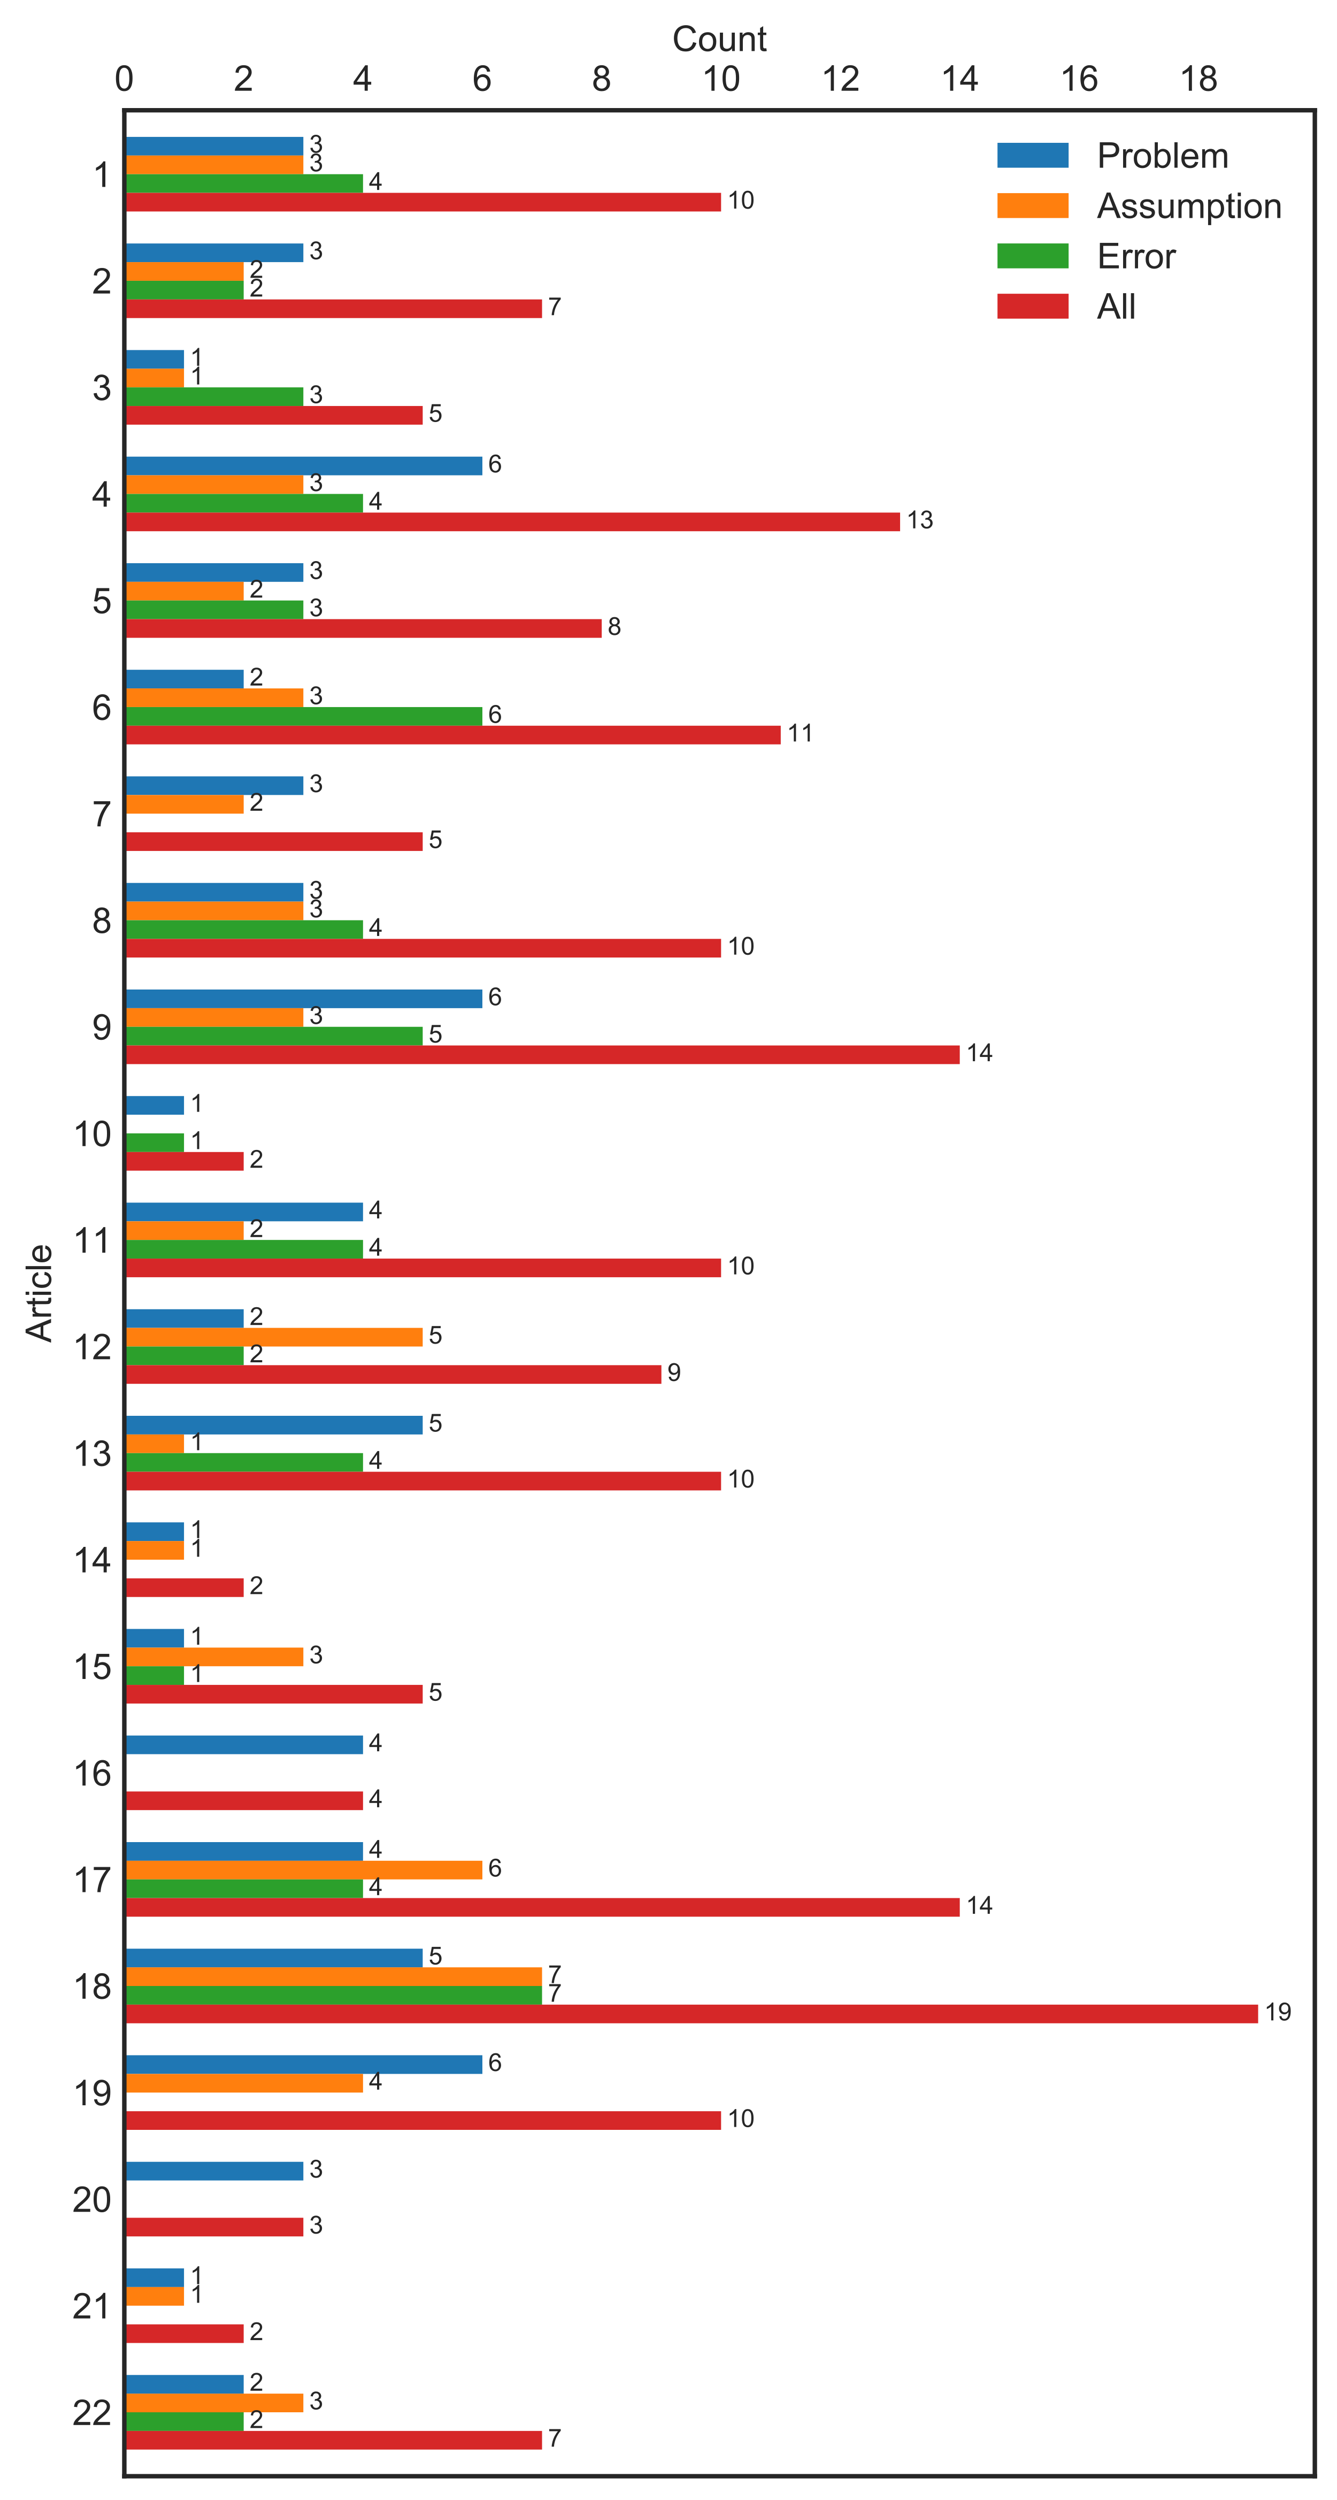 <?xml version="1.0" encoding="utf-8" standalone="no"?>
<!DOCTYPE svg PUBLIC "-//W3C//DTD SVG 1.1//EN"
  "http://www.w3.org/Graphics/SVG/1.1/DTD/svg11.dtd">
<!-- Created with matplotlib (http://matplotlib.org/) -->
<svg height="703pt" version="1.1" viewBox="0 0 376 703" width="376pt" xmlns="http://www.w3.org/2000/svg" xmlns:xlink="http://www.w3.org/1999/xlink">
 <defs>
  <style type="text/css">
*{stroke-linecap:butt;stroke-linejoin:round;}
  </style>
 </defs>
 <g id="figure_1">
  <g id="patch_1">
   <path d="M 0 703.483 
L 376.967 703.483 
L 376.967 0 
L 0 0 
z
" style="fill:#ffffff;"/>
  </g>
  <g id="axes_1">
   <g id="patch_2">
    <path d="M 34.967 696.283 
L 369.767 696.283 
L 369.767 31.003 
L 34.967 31.003 
z
" style="fill:#ffffff;"/>
   </g>
   <g id="matplotlib.axis_1">
    <g id="xtick_1">
     <g id="line2d_1"/>
     <g id="text_1">
      <!-- 0 -->
      <defs>
       <path d="M 4.156 35.297 
Q 4.156 48 6.766 55.734 
Q 9.375 63.484 14.516 67.672 
Q 19.672 71.875 27.484 71.875 
Q 33.25 71.875 37.594 69.547 
Q 41.938 67.234 44.766 62.859 
Q 47.609 58.5 49.219 52.219 
Q 50.828 45.953 50.828 35.297 
Q 50.828 22.703 48.234 14.969 
Q 45.656 7.234 40.5 3 
Q 35.359 -1.219 27.484 -1.219 
Q 17.141 -1.219 11.234 6.203 
Q 4.156 15.141 4.156 35.297 
z
M 13.188 35.297 
Q 13.188 17.672 17.312 11.828 
Q 21.438 6 27.484 6 
Q 33.547 6 37.672 11.859 
Q 41.797 17.719 41.797 35.297 
Q 41.797 52.984 37.672 58.781 
Q 33.547 64.594 27.391 64.594 
Q 21.344 64.594 17.719 59.469 
Q 13.188 52.938 13.188 35.297 
z
" id="ArialMT-30"/>
      </defs>
      <g style="fill:#262626;" transform="translate(32.187 25.516)scale(0.1 -0.1)">
       <use xlink:href="#ArialMT-30"/>
      </g>
     </g>
    </g>
    <g id="xtick_2">
     <g id="line2d_2"/>
     <g id="text_2">
      <!-- 2 -->
      <defs>
       <path d="M 50.344 8.453 
L 50.344 0 
L 3.031 0 
Q 2.938 3.172 4.047 6.109 
Q 5.859 10.938 9.828 15.625 
Q 13.812 20.312 21.344 26.469 
Q 33.016 36.031 37.109 41.625 
Q 41.219 47.219 41.219 52.203 
Q 41.219 57.422 37.469 61 
Q 33.734 64.594 27.734 64.594 
Q 21.391 64.594 17.578 60.781 
Q 13.766 56.984 13.719 50.25 
L 4.688 51.172 
Q 5.609 61.281 11.656 66.578 
Q 17.719 71.875 27.938 71.875 
Q 38.234 71.875 44.234 66.156 
Q 50.25 60.453 50.25 52 
Q 50.25 47.703 48.484 43.547 
Q 46.734 39.406 42.656 34.812 
Q 38.578 30.219 29.109 22.219 
Q 21.188 15.578 18.938 13.203 
Q 16.703 10.844 15.234 8.453 
z
" id="ArialMT-32"/>
      </defs>
      <g style="fill:#262626;" transform="translate(65.751 25.516)scale(0.1 -0.1)">
       <use xlink:href="#ArialMT-32"/>
      </g>
     </g>
    </g>
    <g id="xtick_3">
     <g id="line2d_3"/>
     <g id="text_3">
      <!-- 4 -->
      <defs>
       <path d="M 32.328 0 
L 32.328 17.141 
L 1.266 17.141 
L 1.266 25.203 
L 33.938 71.578 
L 41.109 71.578 
L 41.109 25.203 
L 50.781 25.203 
L 50.781 17.141 
L 41.109 17.141 
L 41.109 0 
z
M 32.328 25.203 
L 32.328 57.469 
L 9.906 25.203 
z
" id="ArialMT-34"/>
      </defs>
      <g style="fill:#262626;" transform="translate(99.315 25.516)scale(0.1 -0.1)">
       <use xlink:href="#ArialMT-34"/>
      </g>
     </g>
    </g>
    <g id="xtick_4">
     <g id="line2d_4"/>
     <g id="text_4">
      <!-- 6 -->
      <defs>
       <path d="M 49.75 54.047 
L 41.016 53.375 
Q 39.844 58.547 37.703 60.891 
Q 34.125 64.656 28.906 64.656 
Q 24.703 64.656 21.531 62.312 
Q 17.391 59.281 14.984 53.469 
Q 12.594 47.656 12.5 36.922 
Q 15.672 41.75 20.266 44.094 
Q 24.859 46.438 29.891 46.438 
Q 38.672 46.438 44.844 39.969 
Q 51.031 33.5 51.031 23.25 
Q 51.031 16.5 48.125 10.719 
Q 45.219 4.938 40.141 1.859 
Q 35.062 -1.219 28.609 -1.219 
Q 17.625 -1.219 10.688 6.859 
Q 3.766 14.938 3.766 33.5 
Q 3.766 54.25 11.422 63.672 
Q 18.109 71.875 29.438 71.875 
Q 37.891 71.875 43.281 67.141 
Q 48.688 62.406 49.75 54.047 
z
M 13.875 23.188 
Q 13.875 18.656 15.797 14.5 
Q 17.719 10.359 21.188 8.172 
Q 24.656 6 28.469 6 
Q 34.031 6 38.031 10.484 
Q 42.047 14.984 42.047 22.703 
Q 42.047 30.125 38.078 34.391 
Q 34.125 38.672 28.125 38.672 
Q 22.172 38.672 18.016 34.391 
Q 13.875 30.125 13.875 23.188 
z
" id="ArialMT-36"/>
      </defs>
      <g style="fill:#262626;" transform="translate(132.878 25.516)scale(0.1 -0.1)">
       <use xlink:href="#ArialMT-36"/>
      </g>
     </g>
    </g>
    <g id="xtick_5">
     <g id="line2d_5"/>
     <g id="text_5">
      <!-- 8 -->
      <defs>
       <path d="M 17.672 38.812 
Q 12.203 40.828 9.562 44.531 
Q 6.938 48.25 6.938 53.422 
Q 6.938 61.234 12.547 66.547 
Q 18.172 71.875 27.484 71.875 
Q 36.859 71.875 42.578 66.422 
Q 48.297 60.984 48.297 53.172 
Q 48.297 48.188 45.672 44.5 
Q 43.062 40.828 37.75 38.812 
Q 44.344 36.672 47.781 31.875 
Q 51.219 27.094 51.219 20.453 
Q 51.219 11.281 44.719 5.031 
Q 38.234 -1.219 27.641 -1.219 
Q 17.047 -1.219 10.547 5.047 
Q 4.047 11.328 4.047 20.703 
Q 4.047 27.688 7.594 32.391 
Q 11.141 37.109 17.672 38.812 
z
M 15.922 53.719 
Q 15.922 48.641 19.188 45.406 
Q 22.469 42.188 27.688 42.188 
Q 32.766 42.188 36.016 45.375 
Q 39.266 48.578 39.266 53.219 
Q 39.266 58.062 35.906 61.359 
Q 32.562 64.656 27.594 64.656 
Q 22.562 64.656 19.234 61.422 
Q 15.922 58.203 15.922 53.719 
z
M 13.094 20.656 
Q 13.094 16.891 14.875 13.375 
Q 16.656 9.859 20.172 7.922 
Q 23.688 6 27.734 6 
Q 34.031 6 38.125 10.047 
Q 42.234 14.109 42.234 20.359 
Q 42.234 26.703 38.016 30.859 
Q 33.797 35.016 27.438 35.016 
Q 21.234 35.016 17.156 30.906 
Q 13.094 26.812 13.094 20.656 
z
" id="ArialMT-38"/>
      </defs>
      <g style="fill:#262626;" transform="translate(166.442 25.516)scale(0.1 -0.1)">
       <use xlink:href="#ArialMT-38"/>
      </g>
     </g>
    </g>
    <g id="xtick_6">
     <g id="line2d_6"/>
     <g id="text_6">
      <!-- 10 -->
      <defs>
       <path d="M 37.25 0 
L 28.469 0 
L 28.469 56 
Q 25.297 52.984 20.141 49.953 
Q 14.984 46.922 10.891 45.406 
L 10.891 53.906 
Q 18.266 57.375 23.781 62.297 
Q 29.297 67.234 31.594 71.875 
L 37.25 71.875 
z
" id="ArialMT-31"/>
      </defs>
      <g style="fill:#262626;" transform="translate(197.226 25.516)scale(0.1 -0.1)">
       <use xlink:href="#ArialMT-31"/>
       <use x="55.615" xlink:href="#ArialMT-30"/>
      </g>
     </g>
    </g>
    <g id="xtick_7">
     <g id="line2d_7"/>
     <g id="text_7">
      <!-- 12 -->
      <g style="fill:#262626;" transform="translate(230.79 25.516)scale(0.1 -0.1)">
       <use xlink:href="#ArialMT-31"/>
       <use x="55.615" xlink:href="#ArialMT-32"/>
      </g>
     </g>
    </g>
    <g id="xtick_8">
     <g id="line2d_8"/>
     <g id="text_8">
      <!-- 14 -->
      <g style="fill:#262626;" transform="translate(264.354 25.516)scale(0.1 -0.1)">
       <use xlink:href="#ArialMT-31"/>
       <use x="55.615" xlink:href="#ArialMT-34"/>
      </g>
     </g>
    </g>
    <g id="xtick_9">
     <g id="line2d_9"/>
     <g id="text_9">
      <!-- 16 -->
      <g style="fill:#262626;" transform="translate(297.918 25.516)scale(0.1 -0.1)">
       <use xlink:href="#ArialMT-31"/>
       <use x="55.615" xlink:href="#ArialMT-36"/>
      </g>
     </g>
    </g>
    <g id="xtick_10">
     <g id="line2d_10"/>
     <g id="text_10">
      <!-- 18 -->
      <g style="fill:#262626;" transform="translate(331.481 25.516)scale(0.1 -0.1)">
       <use xlink:href="#ArialMT-31"/>
       <use x="55.615" xlink:href="#ArialMT-38"/>
      </g>
     </g>
    </g>
    <g id="text_11">
     <!-- Count -->
     <defs>
      <path d="M 58.797 25.094 
L 68.266 22.703 
Q 65.281 11.031 57.547 4.906 
Q 49.812 -1.219 38.625 -1.219 
Q 27.047 -1.219 19.797 3.484 
Q 12.547 8.203 8.766 17.141 
Q 4.984 26.078 4.984 36.328 
Q 4.984 47.516 9.25 55.828 
Q 13.531 64.156 21.406 68.469 
Q 29.297 72.797 38.766 72.797 
Q 49.516 72.797 56.828 67.328 
Q 64.156 61.859 67.047 51.953 
L 57.719 49.75 
Q 55.219 57.562 50.484 61.125 
Q 45.75 64.703 38.578 64.703 
Q 30.328 64.703 24.781 60.734 
Q 19.234 56.781 16.984 50.109 
Q 14.75 43.453 14.75 36.375 
Q 14.75 27.25 17.406 20.438 
Q 20.062 13.625 25.672 10.25 
Q 31.297 6.891 37.844 6.891 
Q 45.797 6.891 51.312 11.469 
Q 56.844 16.062 58.797 25.094 
z
" id="ArialMT-43"/>
      <path d="M 3.328 25.922 
Q 3.328 40.328 11.328 47.266 
Q 18.016 53.031 27.641 53.031 
Q 38.328 53.031 45.109 46.016 
Q 51.906 39.016 51.906 26.656 
Q 51.906 16.656 48.906 10.906 
Q 45.906 5.172 40.156 2 
Q 34.422 -1.172 27.641 -1.172 
Q 16.75 -1.172 10.031 5.812 
Q 3.328 12.797 3.328 25.922 
z
M 12.359 25.922 
Q 12.359 15.969 16.703 11.016 
Q 21.047 6.062 27.641 6.062 
Q 34.188 6.062 38.531 11.031 
Q 42.875 16.016 42.875 26.219 
Q 42.875 35.844 38.5 40.797 
Q 34.125 45.75 27.641 45.75 
Q 21.047 45.75 16.703 40.812 
Q 12.359 35.891 12.359 25.922 
z
" id="ArialMT-6f"/>
      <path d="M 40.578 0 
L 40.578 7.625 
Q 34.516 -1.172 24.125 -1.172 
Q 19.531 -1.172 15.547 0.578 
Q 11.578 2.344 9.641 5 
Q 7.719 7.672 6.938 11.531 
Q 6.391 14.109 6.391 19.734 
L 6.391 51.859 
L 15.188 51.859 
L 15.188 23.094 
Q 15.188 16.219 15.719 13.812 
Q 16.547 10.359 19.234 8.375 
Q 21.922 6.391 25.875 6.391 
Q 29.828 6.391 33.297 8.422 
Q 36.766 10.453 38.203 13.938 
Q 39.656 17.438 39.656 24.078 
L 39.656 51.859 
L 48.438 51.859 
L 48.438 0 
z
" id="ArialMT-75"/>
      <path d="M 6.594 0 
L 6.594 51.859 
L 14.5 51.859 
L 14.5 44.484 
Q 20.219 53.031 31 53.031 
Q 35.688 53.031 39.625 51.344 
Q 43.562 49.656 45.516 46.922 
Q 47.469 44.188 48.25 40.438 
Q 48.734 37.984 48.734 31.891 
L 48.734 0 
L 39.938 0 
L 39.938 31.547 
Q 39.938 36.922 38.906 39.578 
Q 37.891 42.234 35.281 43.812 
Q 32.672 45.406 29.156 45.406 
Q 23.531 45.406 19.453 41.844 
Q 15.375 38.281 15.375 28.328 
L 15.375 0 
z
" id="ArialMT-6e"/>
      <path d="M 25.781 7.859 
L 27.047 0.094 
Q 23.344 -0.688 20.406 -0.688 
Q 15.625 -0.688 12.984 0.828 
Q 10.359 2.344 9.281 4.812 
Q 8.203 7.281 8.203 15.188 
L 8.203 45.016 
L 1.766 45.016 
L 1.766 51.859 
L 8.203 51.859 
L 8.203 64.703 
L 16.938 69.969 
L 16.938 51.859 
L 25.781 51.859 
L 25.781 45.016 
L 16.938 45.016 
L 16.938 14.703 
Q 16.938 10.938 17.406 9.859 
Q 17.875 8.797 18.922 8.156 
Q 19.969 7.516 21.922 7.516 
Q 23.391 7.516 25.781 7.859 
z
" id="ArialMT-74"/>
     </defs>
     <g style="fill:#262626;" transform="translate(189.026 14.358)scale(0.1 -0.1)">
      <use xlink:href="#ArialMT-43"/>
      <use x="72.217" xlink:href="#ArialMT-6f"/>
      <use x="127.832" xlink:href="#ArialMT-75"/>
      <use x="183.447" xlink:href="#ArialMT-6e"/>
      <use x="239.062" xlink:href="#ArialMT-74"/>
     </g>
    </g>
   </g>
   <g id="matplotlib.axis_2">
    <g id="ytick_1">
     <g id="line2d_11"/>
     <g id="text_12">
      <!-- 1 -->
      <g style="fill:#262626;" transform="translate(25.906 52.563)scale(0.1 -0.1)">
       <use xlink:href="#ArialMT-31"/>
      </g>
     </g>
    </g>
    <g id="ytick_2">
     <g id="line2d_12"/>
     <g id="text_13">
      <!-- 2 -->
      <g style="fill:#262626;" transform="translate(25.906 82.53)scale(0.1 -0.1)">
       <use xlink:href="#ArialMT-32"/>
      </g>
     </g>
    </g>
    <g id="ytick_3">
     <g id="line2d_13"/>
     <g id="text_14">
      <!-- 3 -->
      <defs>
       <path d="M 4.203 18.891 
L 12.984 20.062 
Q 14.5 12.594 18.141 9.297 
Q 21.781 6 27 6 
Q 33.203 6 37.469 10.297 
Q 41.75 14.594 41.75 20.953 
Q 41.75 27 37.797 30.922 
Q 33.844 34.859 27.734 34.859 
Q 25.25 34.859 21.531 33.891 
L 22.516 41.609 
Q 23.391 41.5 23.922 41.5 
Q 29.547 41.5 34.031 44.422 
Q 38.531 47.359 38.531 53.469 
Q 38.531 58.297 35.25 61.469 
Q 31.984 64.656 26.812 64.656 
Q 21.688 64.656 18.266 61.422 
Q 14.844 58.203 13.875 51.766 
L 5.078 53.328 
Q 6.688 62.156 12.391 67.016 
Q 18.109 71.875 26.609 71.875 
Q 32.469 71.875 37.391 69.359 
Q 42.328 66.844 44.938 62.5 
Q 47.562 58.156 47.562 53.266 
Q 47.562 48.641 45.062 44.828 
Q 42.578 41.016 37.703 38.766 
Q 44.047 37.312 47.562 32.688 
Q 51.078 28.078 51.078 21.141 
Q 51.078 11.766 44.234 5.25 
Q 37.406 -1.266 26.953 -1.266 
Q 17.531 -1.266 11.297 4.344 
Q 5.078 9.969 4.203 18.891 
z
" id="ArialMT-33"/>
      </defs>
      <g style="fill:#262626;" transform="translate(25.906 112.498)scale(0.1 -0.1)">
       <use xlink:href="#ArialMT-33"/>
      </g>
     </g>
    </g>
    <g id="ytick_4">
     <g id="line2d_14"/>
     <g id="text_15">
      <!-- 4 -->
      <g style="fill:#262626;" transform="translate(25.906 142.465)scale(0.1 -0.1)">
       <use xlink:href="#ArialMT-34"/>
      </g>
     </g>
    </g>
    <g id="ytick_5">
     <g id="line2d_15"/>
     <g id="text_16">
      <!-- 5 -->
      <defs>
       <path d="M 4.156 18.75 
L 13.375 19.531 
Q 14.406 12.797 18.141 9.391 
Q 21.875 6 27.156 6 
Q 33.5 6 37.891 10.781 
Q 42.281 15.578 42.281 23.484 
Q 42.281 31 38.062 35.344 
Q 33.844 39.703 27 39.703 
Q 22.75 39.703 19.328 37.766 
Q 15.922 35.844 13.969 32.766 
L 5.719 33.844 
L 12.641 70.609 
L 48.25 70.609 
L 48.25 62.203 
L 19.672 62.203 
L 15.828 42.969 
Q 22.266 47.469 29.344 47.469 
Q 38.719 47.469 45.156 40.969 
Q 51.609 34.469 51.609 24.266 
Q 51.609 14.547 45.953 7.469 
Q 39.062 -1.219 27.156 -1.219 
Q 17.391 -1.219 11.203 4.25 
Q 5.031 9.719 4.156 18.75 
z
" id="ArialMT-35"/>
      </defs>
      <g style="fill:#262626;" transform="translate(25.906 172.433)scale(0.1 -0.1)">
       <use xlink:href="#ArialMT-35"/>
      </g>
     </g>
    </g>
    <g id="ytick_6">
     <g id="line2d_16"/>
     <g id="text_17">
      <!-- 6 -->
      <g style="fill:#262626;" transform="translate(25.906 202.4)scale(0.1 -0.1)">
       <use xlink:href="#ArialMT-36"/>
      </g>
     </g>
    </g>
    <g id="ytick_7">
     <g id="line2d_17"/>
     <g id="text_18">
      <!-- 7 -->
      <defs>
       <path d="M 4.734 62.203 
L 4.734 70.656 
L 51.078 70.656 
L 51.078 63.812 
Q 44.234 56.547 37.516 44.484 
Q 30.812 32.422 27.156 19.672 
Q 24.516 10.688 23.781 0 
L 14.75 0 
Q 14.891 8.453 18.062 20.406 
Q 21.234 32.375 27.172 43.484 
Q 33.109 54.594 39.797 62.203 
z
" id="ArialMT-37"/>
      </defs>
      <g style="fill:#262626;" transform="translate(25.906 232.368)scale(0.1 -0.1)">
       <use xlink:href="#ArialMT-37"/>
      </g>
     </g>
    </g>
    <g id="ytick_8">
     <g id="line2d_18"/>
     <g id="text_19">
      <!-- 8 -->
      <g style="fill:#262626;" transform="translate(25.906 262.336)scale(0.1 -0.1)">
       <use xlink:href="#ArialMT-38"/>
      </g>
     </g>
    </g>
    <g id="ytick_9">
     <g id="line2d_19"/>
     <g id="text_20">
      <!-- 9 -->
      <defs>
       <path d="M 5.469 16.547 
L 13.922 17.328 
Q 14.984 11.375 18.016 8.688 
Q 21.047 6 25.781 6 
Q 29.828 6 32.875 7.859 
Q 35.938 9.719 37.891 12.812 
Q 39.844 15.922 41.156 21.188 
Q 42.484 26.469 42.484 31.938 
Q 42.484 32.516 42.438 33.688 
Q 39.797 29.5 35.234 26.875 
Q 30.672 24.266 25.344 24.266 
Q 16.453 24.266 10.297 30.703 
Q 4.156 37.156 4.156 47.703 
Q 4.156 58.594 10.578 65.234 
Q 17 71.875 26.656 71.875 
Q 33.641 71.875 39.422 68.109 
Q 45.219 64.359 48.219 57.391 
Q 51.219 50.438 51.219 37.25 
Q 51.219 23.531 48.234 15.406 
Q 45.266 7.281 39.375 3.031 
Q 33.5 -1.219 25.594 -1.219 
Q 17.188 -1.219 11.859 3.438 
Q 6.547 8.109 5.469 16.547 
z
M 41.453 48.141 
Q 41.453 55.719 37.422 60.156 
Q 33.406 64.594 27.734 64.594 
Q 21.875 64.594 17.531 59.812 
Q 13.188 55.031 13.188 47.406 
Q 13.188 40.578 17.312 36.297 
Q 21.438 32.031 27.484 32.031 
Q 33.594 32.031 37.516 36.297 
Q 41.453 40.578 41.453 48.141 
z
" id="ArialMT-39"/>
      </defs>
      <g style="fill:#262626;" transform="translate(25.906 292.303)scale(0.1 -0.1)">
       <use xlink:href="#ArialMT-39"/>
      </g>
     </g>
    </g>
    <g id="ytick_10">
     <g id="line2d_20"/>
     <g id="text_21">
      <!-- 10 -->
      <g style="fill:#262626;" transform="translate(20.345 322.271)scale(0.1 -0.1)">
       <use xlink:href="#ArialMT-31"/>
       <use x="55.615" xlink:href="#ArialMT-30"/>
      </g>
     </g>
    </g>
    <g id="ytick_11">
     <g id="line2d_21"/>
     <g id="text_22">
      <!-- 11 -->
      <g style="fill:#262626;" transform="translate(20.356 352.238)scale(0.1 -0.1)">
       <use xlink:href="#ArialMT-31"/>
       <use x="55.506" xlink:href="#ArialMT-31"/>
      </g>
     </g>
    </g>
    <g id="ytick_12">
     <g id="line2d_22"/>
     <g id="text_23">
      <!-- 12 -->
      <g style="fill:#262626;" transform="translate(20.345 382.206)scale(0.1 -0.1)">
       <use xlink:href="#ArialMT-31"/>
       <use x="55.615" xlink:href="#ArialMT-32"/>
      </g>
     </g>
    </g>
    <g id="ytick_13">
     <g id="line2d_23"/>
     <g id="text_24">
      <!-- 13 -->
      <g style="fill:#262626;" transform="translate(20.345 412.173)scale(0.1 -0.1)">
       <use xlink:href="#ArialMT-31"/>
       <use x="55.615" xlink:href="#ArialMT-33"/>
      </g>
     </g>
    </g>
    <g id="ytick_14">
     <g id="line2d_24"/>
     <g id="text_25">
      <!-- 14 -->
      <g style="fill:#262626;" transform="translate(20.345 442.141)scale(0.1 -0.1)">
       <use xlink:href="#ArialMT-31"/>
       <use x="55.615" xlink:href="#ArialMT-34"/>
      </g>
     </g>
    </g>
    <g id="ytick_15">
     <g id="line2d_25"/>
     <g id="text_26">
      <!-- 15 -->
      <g style="fill:#262626;" transform="translate(20.345 472.109)scale(0.1 -0.1)">
       <use xlink:href="#ArialMT-31"/>
       <use x="55.615" xlink:href="#ArialMT-35"/>
      </g>
     </g>
    </g>
    <g id="ytick_16">
     <g id="line2d_26"/>
     <g id="text_27">
      <!-- 16 -->
      <g style="fill:#262626;" transform="translate(20.345 502.076)scale(0.1 -0.1)">
       <use xlink:href="#ArialMT-31"/>
       <use x="55.615" xlink:href="#ArialMT-36"/>
      </g>
     </g>
    </g>
    <g id="ytick_17">
     <g id="line2d_27"/>
     <g id="text_28">
      <!-- 17 -->
      <g style="fill:#262626;" transform="translate(20.345 532.044)scale(0.1 -0.1)">
       <use xlink:href="#ArialMT-31"/>
       <use x="55.615" xlink:href="#ArialMT-37"/>
      </g>
     </g>
    </g>
    <g id="ytick_18">
     <g id="line2d_28"/>
     <g id="text_29">
      <!-- 18 -->
      <g style="fill:#262626;" transform="translate(20.345 562.011)scale(0.1 -0.1)">
       <use xlink:href="#ArialMT-31"/>
       <use x="55.615" xlink:href="#ArialMT-38"/>
      </g>
     </g>
    </g>
    <g id="ytick_19">
     <g id="line2d_29"/>
     <g id="text_30">
      <!-- 19 -->
      <g style="fill:#262626;" transform="translate(20.345 591.979)scale(0.1 -0.1)">
       <use xlink:href="#ArialMT-31"/>
       <use x="55.615" xlink:href="#ArialMT-39"/>
      </g>
     </g>
    </g>
    <g id="ytick_20">
     <g id="line2d_30"/>
     <g id="text_31">
      <!-- 20 -->
      <g style="fill:#262626;" transform="translate(20.345 621.946)scale(0.1 -0.1)">
       <use xlink:href="#ArialMT-32"/>
       <use x="55.615" xlink:href="#ArialMT-30"/>
      </g>
     </g>
    </g>
    <g id="ytick_21">
     <g id="line2d_31"/>
     <g id="text_32">
      <!-- 21 -->
      <g style="fill:#262626;" transform="translate(20.345 651.914)scale(0.1 -0.1)">
       <use xlink:href="#ArialMT-32"/>
       <use x="55.615" xlink:href="#ArialMT-31"/>
      </g>
     </g>
    </g>
    <g id="ytick_22">
     <g id="line2d_32"/>
     <g id="text_33">
      <!-- 22 -->
      <g style="fill:#262626;" transform="translate(20.345 681.881)scale(0.1 -0.1)">
       <use xlink:href="#ArialMT-32"/>
       <use x="55.615" xlink:href="#ArialMT-32"/>
      </g>
     </g>
    </g>
    <g id="text_34">
     <!-- Article -->
     <defs>
      <path d="M -0.141 0 
L 27.344 71.578 
L 37.547 71.578 
L 66.844 0 
L 56.062 0 
L 47.703 21.688 
L 17.781 21.688 
L 9.906 0 
z
M 20.516 29.391 
L 44.781 29.391 
L 37.312 49.219 
Q 33.891 58.25 32.234 64.062 
Q 30.859 57.172 28.375 50.391 
z
" id="ArialMT-41"/>
      <path d="M 6.5 0 
L 6.5 51.859 
L 14.406 51.859 
L 14.406 44 
Q 17.438 49.516 20 51.266 
Q 22.562 53.031 25.641 53.031 
Q 30.078 53.031 34.672 50.203 
L 31.641 42.047 
Q 28.422 43.953 25.203 43.953 
Q 22.312 43.953 20.016 42.219 
Q 17.719 40.484 16.75 37.406 
Q 15.281 32.719 15.281 27.156 
L 15.281 0 
z
" id="ArialMT-72"/>
      <path d="M 6.641 61.469 
L 6.641 71.578 
L 15.438 71.578 
L 15.438 61.469 
z
M 6.641 0 
L 6.641 51.859 
L 15.438 51.859 
L 15.438 0 
z
" id="ArialMT-69"/>
      <path d="M 40.438 19 
L 49.078 17.875 
Q 47.656 8.938 41.812 3.875 
Q 35.984 -1.172 27.484 -1.172 
Q 16.844 -1.172 10.375 5.781 
Q 3.906 12.75 3.906 25.734 
Q 3.906 34.125 6.688 40.422 
Q 9.469 46.734 15.156 49.875 
Q 20.844 53.031 27.547 53.031 
Q 35.984 53.031 41.359 48.75 
Q 46.734 44.484 48.25 36.625 
L 39.703 35.297 
Q 38.484 40.531 35.375 43.156 
Q 32.281 45.797 27.875 45.797 
Q 21.234 45.797 17.078 41.031 
Q 12.938 36.281 12.938 25.984 
Q 12.938 15.531 16.938 10.797 
Q 20.953 6.062 27.391 6.062 
Q 32.562 6.062 36.031 9.234 
Q 39.5 12.406 40.438 19 
z
" id="ArialMT-63"/>
      <path d="M 6.391 0 
L 6.391 71.578 
L 15.188 71.578 
L 15.188 0 
z
" id="ArialMT-6c"/>
      <path d="M 42.094 16.703 
L 51.172 15.578 
Q 49.031 7.625 43.219 3.219 
Q 37.406 -1.172 28.375 -1.172 
Q 17 -1.172 10.328 5.828 
Q 3.656 12.844 3.656 25.484 
Q 3.656 38.578 10.391 45.797 
Q 17.141 53.031 27.875 53.031 
Q 38.281 53.031 44.875 45.953 
Q 51.469 38.875 51.469 26.031 
Q 51.469 25.25 51.422 23.688 
L 12.75 23.688 
Q 13.234 15.141 17.578 10.594 
Q 21.922 6.062 28.422 6.062 
Q 33.25 6.062 36.672 8.594 
Q 40.094 11.141 42.094 16.703 
z
M 13.234 30.906 
L 42.188 30.906 
Q 41.609 37.453 38.875 40.719 
Q 34.672 45.797 27.984 45.797 
Q 21.922 45.797 17.797 41.75 
Q 13.672 37.703 13.234 30.906 
z
" id="ArialMT-65"/>
     </defs>
     <g style="fill:#262626;" transform="translate(14.358 377.535)rotate(-90)scale(0.1 -0.1)">
      <use xlink:href="#ArialMT-41"/>
      <use x="66.699" xlink:href="#ArialMT-72"/>
      <use x="100" xlink:href="#ArialMT-74"/>
      <use x="127.783" xlink:href="#ArialMT-69"/>
      <use x="150" xlink:href="#ArialMT-63"/>
      <use x="200" xlink:href="#ArialMT-6c"/>
      <use x="222.217" xlink:href="#ArialMT-65"/>
     </g>
    </g>
   </g>
   <g id="patch_3">
    <path clip-path="url(#p0c51bc13b1)" d="M 34.967 38.495 
L 85.313 38.495 
L 85.313 43.739 
L 34.967 43.739 
z
" style="fill:#1f77b4;"/>
   </g>
   <g id="patch_4">
    <path clip-path="url(#p0c51bc13b1)" d="M 34.967 68.463 
L 85.313 68.463 
L 85.313 73.707 
L 34.967 73.707 
z
" style="fill:#1f77b4;"/>
   </g>
   <g id="patch_5">
    <path clip-path="url(#p0c51bc13b1)" d="M 34.967 98.43 
L 51.749 98.43 
L 51.749 103.674 
L 34.967 103.674 
z
" style="fill:#1f77b4;"/>
   </g>
   <g id="patch_6">
    <path clip-path="url(#p0c51bc13b1)" d="M 34.967 128.398 
L 135.659 128.398 
L 135.659 133.642 
L 34.967 133.642 
z
" style="fill:#1f77b4;"/>
   </g>
   <g id="patch_7">
    <path clip-path="url(#p0c51bc13b1)" d="M 34.967 158.365 
L 85.313 158.365 
L 85.313 163.61 
L 34.967 163.61 
z
" style="fill:#1f77b4;"/>
   </g>
   <g id="patch_8">
    <path clip-path="url(#p0c51bc13b1)" d="M 34.967 188.333 
L 68.531 188.333 
L 68.531 193.577 
L 34.967 193.577 
z
" style="fill:#1f77b4;"/>
   </g>
   <g id="patch_9">
    <path clip-path="url(#p0c51bc13b1)" d="M 34.967 218.3 
L 85.313 218.3 
L 85.313 223.545 
L 34.967 223.545 
z
" style="fill:#1f77b4;"/>
   </g>
   <g id="patch_10">
    <path clip-path="url(#p0c51bc13b1)" d="M 34.967 248.268 
L 85.313 248.268 
L 85.313 253.512 
L 34.967 253.512 
z
" style="fill:#1f77b4;"/>
   </g>
   <g id="patch_11">
    <path clip-path="url(#p0c51bc13b1)" d="M 34.967 278.236 
L 135.659 278.236 
L 135.659 283.48 
L 34.967 283.48 
z
" style="fill:#1f77b4;"/>
   </g>
   <g id="patch_12">
    <path clip-path="url(#p0c51bc13b1)" d="M 34.967 308.203 
L 51.749 308.203 
L 51.749 313.447 
L 34.967 313.447 
z
" style="fill:#1f77b4;"/>
   </g>
   <g id="patch_13">
    <path clip-path="url(#p0c51bc13b1)" d="M 34.967 338.171 
L 102.095 338.171 
L 102.095 343.415 
L 34.967 343.415 
z
" style="fill:#1f77b4;"/>
   </g>
   <g id="patch_14">
    <path clip-path="url(#p0c51bc13b1)" d="M 34.967 368.138 
L 68.531 368.138 
L 68.531 373.383 
L 34.967 373.383 
z
" style="fill:#1f77b4;"/>
   </g>
   <g id="patch_15">
    <path clip-path="url(#p0c51bc13b1)" d="M 34.967 398.106 
L 118.877 398.106 
L 118.877 403.35 
L 34.967 403.35 
z
" style="fill:#1f77b4;"/>
   </g>
   <g id="patch_16">
    <path clip-path="url(#p0c51bc13b1)" d="M 34.967 428.073 
L 51.749 428.073 
L 51.749 433.318 
L 34.967 433.318 
z
" style="fill:#1f77b4;"/>
   </g>
   <g id="patch_17">
    <path clip-path="url(#p0c51bc13b1)" d="M 34.967 458.041 
L 51.749 458.041 
L 51.749 463.285 
L 34.967 463.285 
z
" style="fill:#1f77b4;"/>
   </g>
   <g id="patch_18">
    <path clip-path="url(#p0c51bc13b1)" d="M 34.967 488.009 
L 102.095 488.009 
L 102.095 493.253 
L 34.967 493.253 
z
" style="fill:#1f77b4;"/>
   </g>
   <g id="patch_19">
    <path clip-path="url(#p0c51bc13b1)" d="M 34.967 517.976 
L 102.095 517.976 
L 102.095 523.22 
L 34.967 523.22 
z
" style="fill:#1f77b4;"/>
   </g>
   <g id="patch_20">
    <path clip-path="url(#p0c51bc13b1)" d="M 34.967 547.944 
L 118.877 547.944 
L 118.877 553.188 
L 34.967 553.188 
z
" style="fill:#1f77b4;"/>
   </g>
   <g id="patch_21">
    <path clip-path="url(#p0c51bc13b1)" d="M 34.967 577.911 
L 135.659 577.911 
L 135.659 583.156 
L 34.967 583.156 
z
" style="fill:#1f77b4;"/>
   </g>
   <g id="patch_22">
    <path clip-path="url(#p0c51bc13b1)" d="M 34.967 607.879 
L 85.313 607.879 
L 85.313 613.123 
L 34.967 613.123 
z
" style="fill:#1f77b4;"/>
   </g>
   <g id="patch_23">
    <path clip-path="url(#p0c51bc13b1)" d="M 34.967 637.846 
L 51.749 637.846 
L 51.749 643.091 
L 34.967 643.091 
z
" style="fill:#1f77b4;"/>
   </g>
   <g id="patch_24">
    <path clip-path="url(#p0c51bc13b1)" d="M 34.967 667.814 
L 68.531 667.814 
L 68.531 673.058 
L 34.967 673.058 
z
" style="fill:#1f77b4;"/>
   </g>
   <g id="patch_25">
    <path clip-path="url(#p0c51bc13b1)" d="M 34.967 43.739 
L 85.313 43.739 
L 85.313 48.984 
L 34.967 48.984 
z
" style="fill:#ff7f0e;"/>
   </g>
   <g id="patch_26">
    <path clip-path="url(#p0c51bc13b1)" d="M 34.967 73.707 
L 68.531 73.707 
L 68.531 78.951 
L 34.967 78.951 
z
" style="fill:#ff7f0e;"/>
   </g>
   <g id="patch_27">
    <path clip-path="url(#p0c51bc13b1)" d="M 34.967 103.674 
L 51.749 103.674 
L 51.749 108.919 
L 34.967 108.919 
z
" style="fill:#ff7f0e;"/>
   </g>
   <g id="patch_28">
    <path clip-path="url(#p0c51bc13b1)" d="M 34.967 133.642 
L 85.313 133.642 
L 85.313 138.886 
L 34.967 138.886 
z
" style="fill:#ff7f0e;"/>
   </g>
   <g id="patch_29">
    <path clip-path="url(#p0c51bc13b1)" d="M 34.967 163.61 
L 68.531 163.61 
L 68.531 168.854 
L 34.967 168.854 
z
" style="fill:#ff7f0e;"/>
   </g>
   <g id="patch_30">
    <path clip-path="url(#p0c51bc13b1)" d="M 34.967 193.577 
L 85.313 193.577 
L 85.313 198.822 
L 34.967 198.822 
z
" style="fill:#ff7f0e;"/>
   </g>
   <g id="patch_31">
    <path clip-path="url(#p0c51bc13b1)" d="M 34.967 223.545 
L 68.531 223.545 
L 68.531 228.789 
L 34.967 228.789 
z
" style="fill:#ff7f0e;"/>
   </g>
   <g id="patch_32">
    <path clip-path="url(#p0c51bc13b1)" d="M 34.967 253.512 
L 85.313 253.512 
L 85.313 258.757 
L 34.967 258.757 
z
" style="fill:#ff7f0e;"/>
   </g>
   <g id="patch_33">
    <path clip-path="url(#p0c51bc13b1)" d="M 34.967 283.48 
L 85.313 283.48 
L 85.313 288.724 
L 34.967 288.724 
z
" style="fill:#ff7f0e;"/>
   </g>
   <g id="patch_34">
    <path clip-path="url(#p0c51bc13b1)" d="M 34.967 313.447 
L 34.967 313.447 
L 34.967 318.692 
L 34.967 318.692 
z
" style="fill:#ff7f0e;"/>
   </g>
   <g id="patch_35">
    <path clip-path="url(#p0c51bc13b1)" d="M 34.967 343.415 
L 68.531 343.415 
L 68.531 348.659 
L 34.967 348.659 
z
" style="fill:#ff7f0e;"/>
   </g>
   <g id="patch_36">
    <path clip-path="url(#p0c51bc13b1)" d="M 34.967 373.383 
L 118.877 373.383 
L 118.877 378.627 
L 34.967 378.627 
z
" style="fill:#ff7f0e;"/>
   </g>
   <g id="patch_37">
    <path clip-path="url(#p0c51bc13b1)" d="M 34.967 403.35 
L 51.749 403.35 
L 51.749 408.594 
L 34.967 408.594 
z
" style="fill:#ff7f0e;"/>
   </g>
   <g id="patch_38">
    <path clip-path="url(#p0c51bc13b1)" d="M 34.967 433.318 
L 51.749 433.318 
L 51.749 438.562 
L 34.967 438.562 
z
" style="fill:#ff7f0e;"/>
   </g>
   <g id="patch_39">
    <path clip-path="url(#p0c51bc13b1)" d="M 34.967 463.285 
L 85.313 463.285 
L 85.313 468.53 
L 34.967 468.53 
z
" style="fill:#ff7f0e;"/>
   </g>
   <g id="patch_40">
    <path clip-path="url(#p0c51bc13b1)" d="M 34.967 493.253 
L 34.967 493.253 
L 34.967 498.497 
L 34.967 498.497 
z
" style="fill:#ff7f0e;"/>
   </g>
   <g id="patch_41">
    <path clip-path="url(#p0c51bc13b1)" d="M 34.967 523.22 
L 135.659 523.22 
L 135.659 528.465 
L 34.967 528.465 
z
" style="fill:#ff7f0e;"/>
   </g>
   <g id="patch_42">
    <path clip-path="url(#p0c51bc13b1)" d="M 34.967 553.188 
L 152.441 553.188 
L 152.441 558.432 
L 34.967 558.432 
z
" style="fill:#ff7f0e;"/>
   </g>
   <g id="patch_43">
    <path clip-path="url(#p0c51bc13b1)" d="M 34.967 583.156 
L 102.095 583.156 
L 102.095 588.4 
L 34.967 588.4 
z
" style="fill:#ff7f0e;"/>
   </g>
   <g id="patch_44">
    <path clip-path="url(#p0c51bc13b1)" d="M 34.967 613.123 
L 34.967 613.123 
L 34.967 618.367 
L 34.967 618.367 
z
" style="fill:#ff7f0e;"/>
   </g>
   <g id="patch_45">
    <path clip-path="url(#p0c51bc13b1)" d="M 34.967 643.091 
L 51.749 643.091 
L 51.749 648.335 
L 34.967 648.335 
z
" style="fill:#ff7f0e;"/>
   </g>
   <g id="patch_46">
    <path clip-path="url(#p0c51bc13b1)" d="M 34.967 673.058 
L 85.313 673.058 
L 85.313 678.303 
L 34.967 678.303 
z
" style="fill:#ff7f0e;"/>
   </g>
   <g id="patch_47">
    <path clip-path="url(#p0c51bc13b1)" d="M 34.967 48.984 
L 102.095 48.984 
L 102.095 54.228 
L 34.967 54.228 
z
" style="fill:#2ca02c;"/>
   </g>
   <g id="patch_48">
    <path clip-path="url(#p0c51bc13b1)" d="M 34.967 78.951 
L 68.531 78.951 
L 68.531 84.196 
L 34.967 84.196 
z
" style="fill:#2ca02c;"/>
   </g>
   <g id="patch_49">
    <path clip-path="url(#p0c51bc13b1)" d="M 34.967 108.919 
L 85.313 108.919 
L 85.313 114.163 
L 34.967 114.163 
z
" style="fill:#2ca02c;"/>
   </g>
   <g id="patch_50">
    <path clip-path="url(#p0c51bc13b1)" d="M 34.967 138.886 
L 102.095 138.886 
L 102.095 144.131 
L 34.967 144.131 
z
" style="fill:#2ca02c;"/>
   </g>
   <g id="patch_51">
    <path clip-path="url(#p0c51bc13b1)" d="M 34.967 168.854 
L 85.313 168.854 
L 85.313 174.098 
L 34.967 174.098 
z
" style="fill:#2ca02c;"/>
   </g>
   <g id="patch_52">
    <path clip-path="url(#p0c51bc13b1)" d="M 34.967 198.822 
L 135.659 198.822 
L 135.659 204.066 
L 34.967 204.066 
z
" style="fill:#2ca02c;"/>
   </g>
   <g id="patch_53">
    <path clip-path="url(#p0c51bc13b1)" d="M 34.967 228.789 
L 34.967 228.789 
L 34.967 234.033 
L 34.967 234.033 
z
" style="fill:#2ca02c;"/>
   </g>
   <g id="patch_54">
    <path clip-path="url(#p0c51bc13b1)" d="M 34.967 258.757 
L 102.095 258.757 
L 102.095 264.001 
L 34.967 264.001 
z
" style="fill:#2ca02c;"/>
   </g>
   <g id="patch_55">
    <path clip-path="url(#p0c51bc13b1)" d="M 34.967 288.724 
L 118.877 288.724 
L 118.877 293.969 
L 34.967 293.969 
z
" style="fill:#2ca02c;"/>
   </g>
   <g id="patch_56">
    <path clip-path="url(#p0c51bc13b1)" d="M 34.967 318.692 
L 51.749 318.692 
L 51.749 323.936 
L 34.967 323.936 
z
" style="fill:#2ca02c;"/>
   </g>
   <g id="patch_57">
    <path clip-path="url(#p0c51bc13b1)" d="M 34.967 348.659 
L 102.095 348.659 
L 102.095 353.904 
L 34.967 353.904 
z
" style="fill:#2ca02c;"/>
   </g>
   <g id="patch_58">
    <path clip-path="url(#p0c51bc13b1)" d="M 34.967 378.627 
L 68.531 378.627 
L 68.531 383.871 
L 34.967 383.871 
z
" style="fill:#2ca02c;"/>
   </g>
   <g id="patch_59">
    <path clip-path="url(#p0c51bc13b1)" d="M 34.967 408.594 
L 102.095 408.594 
L 102.095 413.839 
L 34.967 413.839 
z
" style="fill:#2ca02c;"/>
   </g>
   <g id="patch_60">
    <path clip-path="url(#p0c51bc13b1)" d="M 34.967 438.562 
L 34.967 438.562 
L 34.967 443.806 
L 34.967 443.806 
z
" style="fill:#2ca02c;"/>
   </g>
   <g id="patch_61">
    <path clip-path="url(#p0c51bc13b1)" d="M 34.967 468.53 
L 51.749 468.53 
L 51.749 473.774 
L 34.967 473.774 
z
" style="fill:#2ca02c;"/>
   </g>
   <g id="patch_62">
    <path clip-path="url(#p0c51bc13b1)" d="M 34.967 498.497 
L 34.967 498.497 
L 34.967 503.742 
L 34.967 503.742 
z
" style="fill:#2ca02c;"/>
   </g>
   <g id="patch_63">
    <path clip-path="url(#p0c51bc13b1)" d="M 34.967 528.465 
L 102.095 528.465 
L 102.095 533.709 
L 34.967 533.709 
z
" style="fill:#2ca02c;"/>
   </g>
   <g id="patch_64">
    <path clip-path="url(#p0c51bc13b1)" d="M 34.967 558.432 
L 152.441 558.432 
L 152.441 563.677 
L 34.967 563.677 
z
" style="fill:#2ca02c;"/>
   </g>
   <g id="patch_65">
    <path clip-path="url(#p0c51bc13b1)" d="M 34.967 588.4 
L 34.967 588.4 
L 34.967 593.644 
L 34.967 593.644 
z
" style="fill:#2ca02c;"/>
   </g>
   <g id="patch_66">
    <path clip-path="url(#p0c51bc13b1)" d="M 34.967 618.367 
L 34.967 618.367 
L 34.967 623.612 
L 34.967 623.612 
z
" style="fill:#2ca02c;"/>
   </g>
   <g id="patch_67">
    <path clip-path="url(#p0c51bc13b1)" d="M 34.967 648.335 
L 34.967 648.335 
L 34.967 653.579 
L 34.967 653.579 
z
" style="fill:#2ca02c;"/>
   </g>
   <g id="patch_68">
    <path clip-path="url(#p0c51bc13b1)" d="M 34.967 678.303 
L 68.531 678.303 
L 68.531 683.547 
L 34.967 683.547 
z
" style="fill:#2ca02c;"/>
   </g>
   <g id="patch_69">
    <path clip-path="url(#p0c51bc13b1)" d="M 34.967 54.228 
L 202.787 54.228 
L 202.787 59.472 
L 34.967 59.472 
z
" style="fill:#d62728;"/>
   </g>
   <g id="patch_70">
    <path clip-path="url(#p0c51bc13b1)" d="M 34.967 84.196 
L 152.441 84.196 
L 152.441 89.44 
L 34.967 89.44 
z
" style="fill:#d62728;"/>
   </g>
   <g id="patch_71">
    <path clip-path="url(#p0c51bc13b1)" d="M 34.967 114.163 
L 118.877 114.163 
L 118.877 119.407 
L 34.967 119.407 
z
" style="fill:#d62728;"/>
   </g>
   <g id="patch_72">
    <path clip-path="url(#p0c51bc13b1)" d="M 34.967 144.131 
L 253.133 144.131 
L 253.133 149.375 
L 34.967 149.375 
z
" style="fill:#d62728;"/>
   </g>
   <g id="patch_73">
    <path clip-path="url(#p0c51bc13b1)" d="M 34.967 174.098 
L 169.223 174.098 
L 169.223 179.343 
L 34.967 179.343 
z
" style="fill:#d62728;"/>
   </g>
   <g id="patch_74">
    <path clip-path="url(#p0c51bc13b1)" d="M 34.967 204.066 
L 219.569 204.066 
L 219.569 209.31 
L 34.967 209.31 
z
" style="fill:#d62728;"/>
   </g>
   <g id="patch_75">
    <path clip-path="url(#p0c51bc13b1)" d="M 34.967 234.033 
L 118.877 234.033 
L 118.877 239.278 
L 34.967 239.278 
z
" style="fill:#d62728;"/>
   </g>
   <g id="patch_76">
    <path clip-path="url(#p0c51bc13b1)" d="M 34.967 264.001 
L 202.787 264.001 
L 202.787 269.245 
L 34.967 269.245 
z
" style="fill:#d62728;"/>
   </g>
   <g id="patch_77">
    <path clip-path="url(#p0c51bc13b1)" d="M 34.967 293.969 
L 269.915 293.969 
L 269.915 299.213 
L 34.967 299.213 
z
" style="fill:#d62728;"/>
   </g>
   <g id="patch_78">
    <path clip-path="url(#p0c51bc13b1)" d="M 34.967 323.936 
L 68.531 323.936 
L 68.531 329.18 
L 34.967 329.18 
z
" style="fill:#d62728;"/>
   </g>
   <g id="patch_79">
    <path clip-path="url(#p0c51bc13b1)" d="M 34.967 353.904 
L 202.787 353.904 
L 202.787 359.148 
L 34.967 359.148 
z
" style="fill:#d62728;"/>
   </g>
   <g id="patch_80">
    <path clip-path="url(#p0c51bc13b1)" d="M 34.967 383.871 
L 186.005 383.871 
L 186.005 389.116 
L 34.967 389.116 
z
" style="fill:#d62728;"/>
   </g>
   <g id="patch_81">
    <path clip-path="url(#p0c51bc13b1)" d="M 34.967 413.839 
L 202.787 413.839 
L 202.787 419.083 
L 34.967 419.083 
z
" style="fill:#d62728;"/>
   </g>
   <g id="patch_82">
    <path clip-path="url(#p0c51bc13b1)" d="M 34.967 443.806 
L 68.531 443.806 
L 68.531 449.051 
L 34.967 449.051 
z
" style="fill:#d62728;"/>
   </g>
   <g id="patch_83">
    <path clip-path="url(#p0c51bc13b1)" d="M 34.967 473.774 
L 118.877 473.774 
L 118.877 479.018 
L 34.967 479.018 
z
" style="fill:#d62728;"/>
   </g>
   <g id="patch_84">
    <path clip-path="url(#p0c51bc13b1)" d="M 34.967 503.742 
L 102.095 503.742 
L 102.095 508.986 
L 34.967 508.986 
z
" style="fill:#d62728;"/>
   </g>
   <g id="patch_85">
    <path clip-path="url(#p0c51bc13b1)" d="M 34.967 533.709 
L 269.915 533.709 
L 269.915 538.953 
L 34.967 538.953 
z
" style="fill:#d62728;"/>
   </g>
   <g id="patch_86">
    <path clip-path="url(#p0c51bc13b1)" d="M 34.967 563.677 
L 353.824 563.677 
L 353.824 568.921 
L 34.967 568.921 
z
" style="fill:#d62728;"/>
   </g>
   <g id="patch_87">
    <path clip-path="url(#p0c51bc13b1)" d="M 34.967 593.644 
L 202.787 593.644 
L 202.787 598.889 
L 34.967 598.889 
z
" style="fill:#d62728;"/>
   </g>
   <g id="patch_88">
    <path clip-path="url(#p0c51bc13b1)" d="M 34.967 623.612 
L 85.313 623.612 
L 85.313 628.856 
L 34.967 628.856 
z
" style="fill:#d62728;"/>
   </g>
   <g id="patch_89">
    <path clip-path="url(#p0c51bc13b1)" d="M 34.967 653.579 
L 68.531 653.579 
L 68.531 658.824 
L 34.967 658.824 
z
" style="fill:#d62728;"/>
   </g>
   <g id="patch_90">
    <path clip-path="url(#p0c51bc13b1)" d="M 34.967 683.547 
L 152.441 683.547 
L 152.441 688.791 
L 34.967 688.791 
z
" style="fill:#d62728;"/>
   </g>
   <g id="patch_91">
    <path d="M 34.967 696.283 
L 34.967 31.003 
" style="fill:none;stroke:#262626;stroke-linecap:square;stroke-linejoin:miter;stroke-width:1.25;"/>
   </g>
   <g id="patch_92">
    <path d="M 369.767 696.283 
L 369.767 31.003 
" style="fill:none;stroke:#262626;stroke-linecap:square;stroke-linejoin:miter;stroke-width:1.25;"/>
   </g>
   <g id="patch_93">
    <path d="M 34.967 696.283 
L 369.767 696.283 
" style="fill:none;stroke:#262626;stroke-linecap:square;stroke-linejoin:miter;stroke-width:1.25;"/>
   </g>
   <g id="patch_94">
    <path d="M 34.967 31.003 
L 369.767 31.003 
" style="fill:none;stroke:#262626;stroke-linecap:square;stroke-linejoin:miter;stroke-width:1.25;"/>
   </g>
   <g id="text_35">
    <!-- 3 -->
    <g style="fill:#262626;" transform="translate(86.991 42.927)scale(0.07 -0.07)">
     <use xlink:href="#ArialMT-33"/>
    </g>
   </g>
   <g id="text_36">
    <!-- 3 -->
    <g style="fill:#262626;" transform="translate(86.991 72.894)scale(0.07 -0.07)">
     <use xlink:href="#ArialMT-33"/>
    </g>
   </g>
   <g id="text_37">
    <!-- 1 -->
    <g style="fill:#262626;" transform="translate(53.427 102.862)scale(0.07 -0.07)">
     <use xlink:href="#ArialMT-31"/>
    </g>
   </g>
   <g id="text_38">
    <!-- 6 -->
    <g style="fill:#262626;" transform="translate(137.337 132.829)scale(0.07 -0.07)">
     <use xlink:href="#ArialMT-36"/>
    </g>
   </g>
   <g id="text_39">
    <!-- 3 -->
    <g style="fill:#262626;" transform="translate(86.991 162.797)scale(0.07 -0.07)">
     <use xlink:href="#ArialMT-33"/>
    </g>
   </g>
   <g id="text_40">
    <!-- 2 -->
    <g style="fill:#262626;" transform="translate(70.209 192.765)scale(0.07 -0.07)">
     <use xlink:href="#ArialMT-32"/>
    </g>
   </g>
   <g id="text_41">
    <!-- 3 -->
    <g style="fill:#262626;" transform="translate(86.991 222.732)scale(0.07 -0.07)">
     <use xlink:href="#ArialMT-33"/>
    </g>
   </g>
   <g id="text_42">
    <!-- 3 -->
    <g style="fill:#262626;" transform="translate(86.991 252.7)scale(0.07 -0.07)">
     <use xlink:href="#ArialMT-33"/>
    </g>
   </g>
   <g id="text_43">
    <!-- 6 -->
    <g style="fill:#262626;" transform="translate(137.337 282.667)scale(0.07 -0.07)">
     <use xlink:href="#ArialMT-36"/>
    </g>
   </g>
   <g id="text_44">
    <!-- 1 -->
    <g style="fill:#262626;" transform="translate(53.427 312.635)scale(0.07 -0.07)">
     <use xlink:href="#ArialMT-31"/>
    </g>
   </g>
   <g id="text_45">
    <!-- 4 -->
    <g style="fill:#262626;" transform="translate(103.773 342.602)scale(0.07 -0.07)">
     <use xlink:href="#ArialMT-34"/>
    </g>
   </g>
   <g id="text_46">
    <!-- 2 -->
    <g style="fill:#262626;" transform="translate(70.209 372.57)scale(0.07 -0.07)">
     <use xlink:href="#ArialMT-32"/>
    </g>
   </g>
   <g id="text_47">
    <!-- 5 -->
    <g style="fill:#262626;" transform="translate(120.555 402.538)scale(0.07 -0.07)">
     <use xlink:href="#ArialMT-35"/>
    </g>
   </g>
   <g id="text_48">
    <!-- 1 -->
    <g style="fill:#262626;" transform="translate(53.427 432.505)scale(0.07 -0.07)">
     <use xlink:href="#ArialMT-31"/>
    </g>
   </g>
   <g id="text_49">
    <!-- 1 -->
    <g style="fill:#262626;" transform="translate(53.427 462.473)scale(0.07 -0.07)">
     <use xlink:href="#ArialMT-31"/>
    </g>
   </g>
   <g id="text_50">
    <!-- 4 -->
    <g style="fill:#262626;" transform="translate(103.773 492.44)scale(0.07 -0.07)">
     <use xlink:href="#ArialMT-34"/>
    </g>
   </g>
   <g id="text_51">
    <!-- 4 -->
    <g style="fill:#262626;" transform="translate(103.773 522.408)scale(0.07 -0.07)">
     <use xlink:href="#ArialMT-34"/>
    </g>
   </g>
   <g id="text_52">
    <!-- 5 -->
    <g style="fill:#262626;" transform="translate(120.555 552.375)scale(0.07 -0.07)">
     <use xlink:href="#ArialMT-35"/>
    </g>
   </g>
   <g id="text_53">
    <!-- 6 -->
    <g style="fill:#262626;" transform="translate(137.337 582.343)scale(0.07 -0.07)">
     <use xlink:href="#ArialMT-36"/>
    </g>
   </g>
   <g id="text_54">
    <!-- 3 -->
    <g style="fill:#262626;" transform="translate(86.991 612.311)scale(0.07 -0.07)">
     <use xlink:href="#ArialMT-33"/>
    </g>
   </g>
   <g id="text_55">
    <!-- 1 -->
    <g style="fill:#262626;" transform="translate(53.427 642.278)scale(0.07 -0.07)">
     <use xlink:href="#ArialMT-31"/>
    </g>
   </g>
   <g id="text_56">
    <!-- 2 -->
    <g style="fill:#262626;" transform="translate(70.209 672.246)scale(0.07 -0.07)">
     <use xlink:href="#ArialMT-32"/>
    </g>
   </g>
   <g id="text_57">
    <!-- 3 -->
    <g style="fill:#262626;" transform="translate(86.991 48.171)scale(0.07 -0.07)">
     <use xlink:href="#ArialMT-33"/>
    </g>
   </g>
   <g id="text_58">
    <!-- 2 -->
    <g style="fill:#262626;" transform="translate(70.209 78.139)scale(0.07 -0.07)">
     <use xlink:href="#ArialMT-32"/>
    </g>
   </g>
   <g id="text_59">
    <!-- 1 -->
    <g style="fill:#262626;" transform="translate(53.427 108.106)scale(0.07 -0.07)">
     <use xlink:href="#ArialMT-31"/>
    </g>
   </g>
   <g id="text_60">
    <!-- 3 -->
    <g style="fill:#262626;" transform="translate(86.991 138.074)scale(0.07 -0.07)">
     <use xlink:href="#ArialMT-33"/>
    </g>
   </g>
   <g id="text_61">
    <!-- 2 -->
    <g style="fill:#262626;" transform="translate(70.209 168.041)scale(0.07 -0.07)">
     <use xlink:href="#ArialMT-32"/>
    </g>
   </g>
   <g id="text_62">
    <!-- 3 -->
    <g style="fill:#262626;" transform="translate(86.991 198.009)scale(0.07 -0.07)">
     <use xlink:href="#ArialMT-33"/>
    </g>
   </g>
   <g id="text_63">
    <!-- 2 -->
    <g style="fill:#262626;" transform="translate(70.209 227.977)scale(0.07 -0.07)">
     <use xlink:href="#ArialMT-32"/>
    </g>
   </g>
   <g id="text_64">
    <!-- 3 -->
    <g style="fill:#262626;" transform="translate(86.991 257.944)scale(0.07 -0.07)">
     <use xlink:href="#ArialMT-33"/>
    </g>
   </g>
   <g id="text_65">
    <!-- 3 -->
    <g style="fill:#262626;" transform="translate(86.991 287.912)scale(0.07 -0.07)">
     <use xlink:href="#ArialMT-33"/>
    </g>
   </g>
   <g id="text_66">
    <!-- 2 -->
    <g style="fill:#262626;" transform="translate(70.209 347.847)scale(0.07 -0.07)">
     <use xlink:href="#ArialMT-32"/>
    </g>
   </g>
   <g id="text_67">
    <!-- 5 -->
    <g style="fill:#262626;" transform="translate(120.555 377.814)scale(0.07 -0.07)">
     <use xlink:href="#ArialMT-35"/>
    </g>
   </g>
   <g id="text_68">
    <!-- 1 -->
    <g style="fill:#262626;" transform="translate(53.427 407.782)scale(0.07 -0.07)">
     <use xlink:href="#ArialMT-31"/>
    </g>
   </g>
   <g id="text_69">
    <!-- 1 -->
    <g style="fill:#262626;" transform="translate(53.427 437.749)scale(0.07 -0.07)">
     <use xlink:href="#ArialMT-31"/>
    </g>
   </g>
   <g id="text_70">
    <!-- 3 -->
    <g style="fill:#262626;" transform="translate(86.991 467.717)scale(0.07 -0.07)">
     <use xlink:href="#ArialMT-33"/>
    </g>
   </g>
   <g id="text_71">
    <!-- 6 -->
    <g style="fill:#262626;" transform="translate(137.337 527.652)scale(0.07 -0.07)">
     <use xlink:href="#ArialMT-36"/>
    </g>
   </g>
   <g id="text_72">
    <!-- 7 -->
    <g style="fill:#262626;" transform="translate(154.119 557.62)scale(0.07 -0.07)">
     <use xlink:href="#ArialMT-37"/>
    </g>
   </g>
   <g id="text_73">
    <!-- 4 -->
    <g style="fill:#262626;" transform="translate(103.773 587.587)scale(0.07 -0.07)">
     <use xlink:href="#ArialMT-34"/>
    </g>
   </g>
   <g id="text_74">
    <!-- 1 -->
    <g style="fill:#262626;" transform="translate(53.427 647.522)scale(0.07 -0.07)">
     <use xlink:href="#ArialMT-31"/>
    </g>
   </g>
   <g id="text_75">
    <!-- 3 -->
    <g style="fill:#262626;" transform="translate(86.991 677.49)scale(0.07 -0.07)">
     <use xlink:href="#ArialMT-33"/>
    </g>
   </g>
   <g id="text_76">
    <!-- 4 -->
    <g style="fill:#262626;" transform="translate(103.773 53.415)scale(0.07 -0.07)">
     <use xlink:href="#ArialMT-34"/>
    </g>
   </g>
   <g id="text_77">
    <!-- 2 -->
    <g style="fill:#262626;" transform="translate(70.209 83.383)scale(0.07 -0.07)">
     <use xlink:href="#ArialMT-32"/>
    </g>
   </g>
   <g id="text_78">
    <!-- 3 -->
    <g style="fill:#262626;" transform="translate(86.991 113.351)scale(0.07 -0.07)">
     <use xlink:href="#ArialMT-33"/>
    </g>
   </g>
   <g id="text_79">
    <!-- 4 -->
    <g style="fill:#262626;" transform="translate(103.773 143.318)scale(0.07 -0.07)">
     <use xlink:href="#ArialMT-34"/>
    </g>
   </g>
   <g id="text_80">
    <!-- 3 -->
    <g style="fill:#262626;" transform="translate(86.991 173.286)scale(0.07 -0.07)">
     <use xlink:href="#ArialMT-33"/>
    </g>
   </g>
   <g id="text_81">
    <!-- 6 -->
    <g style="fill:#262626;" transform="translate(137.337 203.253)scale(0.07 -0.07)">
     <use xlink:href="#ArialMT-36"/>
    </g>
   </g>
   <g id="text_82">
    <!-- 4 -->
    <g style="fill:#262626;" transform="translate(103.773 263.188)scale(0.07 -0.07)">
     <use xlink:href="#ArialMT-34"/>
    </g>
   </g>
   <g id="text_83">
    <!-- 5 -->
    <g style="fill:#262626;" transform="translate(120.555 293.156)scale(0.07 -0.07)">
     <use xlink:href="#ArialMT-35"/>
    </g>
   </g>
   <g id="text_84">
    <!-- 1 -->
    <g style="fill:#262626;" transform="translate(53.427 323.124)scale(0.07 -0.07)">
     <use xlink:href="#ArialMT-31"/>
    </g>
   </g>
   <g id="text_85">
    <!-- 4 -->
    <g style="fill:#262626;" transform="translate(103.773 353.091)scale(0.07 -0.07)">
     <use xlink:href="#ArialMT-34"/>
    </g>
   </g>
   <g id="text_86">
    <!-- 2 -->
    <g style="fill:#262626;" transform="translate(70.209 383.059)scale(0.07 -0.07)">
     <use xlink:href="#ArialMT-32"/>
    </g>
   </g>
   <g id="text_87">
    <!-- 4 -->
    <g style="fill:#262626;" transform="translate(103.773 413.026)scale(0.07 -0.07)">
     <use xlink:href="#ArialMT-34"/>
    </g>
   </g>
   <g id="text_88">
    <!-- 1 -->
    <g style="fill:#262626;" transform="translate(53.427 472.961)scale(0.07 -0.07)">
     <use xlink:href="#ArialMT-31"/>
    </g>
   </g>
   <g id="text_89">
    <!-- 4 -->
    <g style="fill:#262626;" transform="translate(103.773 532.897)scale(0.07 -0.07)">
     <use xlink:href="#ArialMT-34"/>
    </g>
   </g>
   <g id="text_90">
    <!-- 7 -->
    <g style="fill:#262626;" transform="translate(154.119 562.864)scale(0.07 -0.07)">
     <use xlink:href="#ArialMT-37"/>
    </g>
   </g>
   <g id="text_91">
    <!-- 2 -->
    <g style="fill:#262626;" transform="translate(70.209 682.734)scale(0.07 -0.07)">
     <use xlink:href="#ArialMT-32"/>
    </g>
   </g>
   <g id="text_92">
    <!-- 10 -->
    <g style="fill:#262626;" transform="translate(204.465 58.66)scale(0.07 -0.07)">
     <use xlink:href="#ArialMT-31"/>
     <use x="55.615" xlink:href="#ArialMT-30"/>
    </g>
   </g>
   <g id="text_93">
    <!-- 7 -->
    <g style="fill:#262626;" transform="translate(154.119 88.627)scale(0.07 -0.07)">
     <use xlink:href="#ArialMT-37"/>
    </g>
   </g>
   <g id="text_94">
    <!-- 5 -->
    <g style="fill:#262626;" transform="translate(120.555 118.595)scale(0.07 -0.07)">
     <use xlink:href="#ArialMT-35"/>
    </g>
   </g>
   <g id="text_95">
    <!-- 13 -->
    <g style="fill:#262626;" transform="translate(254.811 148.562)scale(0.07 -0.07)">
     <use xlink:href="#ArialMT-31"/>
     <use x="55.615" xlink:href="#ArialMT-33"/>
    </g>
   </g>
   <g id="text_96">
    <!-- 8 -->
    <g style="fill:#262626;" transform="translate(170.901 178.53)scale(0.07 -0.07)">
     <use xlink:href="#ArialMT-38"/>
    </g>
   </g>
   <g id="text_97">
    <!-- 11 -->
    <g style="fill:#262626;" transform="translate(221.247 208.498)scale(0.07 -0.07)">
     <use xlink:href="#ArialMT-31"/>
     <use x="55.506" xlink:href="#ArialMT-31"/>
    </g>
   </g>
   <g id="text_98">
    <!-- 5 -->
    <g style="fill:#262626;" transform="translate(120.555 238.465)scale(0.07 -0.07)">
     <use xlink:href="#ArialMT-35"/>
    </g>
   </g>
   <g id="text_99">
    <!-- 10 -->
    <g style="fill:#262626;" transform="translate(204.465 268.433)scale(0.07 -0.07)">
     <use xlink:href="#ArialMT-31"/>
     <use x="55.615" xlink:href="#ArialMT-30"/>
    </g>
   </g>
   <g id="text_100">
    <!-- 14 -->
    <g style="fill:#262626;" transform="translate(271.593 298.4)scale(0.07 -0.07)">
     <use xlink:href="#ArialMT-31"/>
     <use x="55.615" xlink:href="#ArialMT-34"/>
    </g>
   </g>
   <g id="text_101">
    <!-- 2 -->
    <g style="fill:#262626;" transform="translate(70.209 328.368)scale(0.07 -0.07)">
     <use xlink:href="#ArialMT-32"/>
    </g>
   </g>
   <g id="text_102">
    <!-- 10 -->
    <g style="fill:#262626;" transform="translate(204.465 358.335)scale(0.07 -0.07)">
     <use xlink:href="#ArialMT-31"/>
     <use x="55.615" xlink:href="#ArialMT-30"/>
    </g>
   </g>
   <g id="text_103">
    <!-- 9 -->
    <g style="fill:#262626;" transform="translate(187.683 388.303)scale(0.07 -0.07)">
     <use xlink:href="#ArialMT-39"/>
    </g>
   </g>
   <g id="text_104">
    <!-- 10 -->
    <g style="fill:#262626;" transform="translate(204.465 418.271)scale(0.07 -0.07)">
     <use xlink:href="#ArialMT-31"/>
     <use x="55.615" xlink:href="#ArialMT-30"/>
    </g>
   </g>
   <g id="text_105">
    <!-- 2 -->
    <g style="fill:#262626;" transform="translate(70.209 448.238)scale(0.07 -0.07)">
     <use xlink:href="#ArialMT-32"/>
    </g>
   </g>
   <g id="text_106">
    <!-- 5 -->
    <g style="fill:#262626;" transform="translate(120.555 478.206)scale(0.07 -0.07)">
     <use xlink:href="#ArialMT-35"/>
    </g>
   </g>
   <g id="text_107">
    <!-- 4 -->
    <g style="fill:#262626;" transform="translate(103.773 508.173)scale(0.07 -0.07)">
     <use xlink:href="#ArialMT-34"/>
    </g>
   </g>
   <g id="text_108">
    <!-- 14 -->
    <g style="fill:#262626;" transform="translate(271.593 538.141)scale(0.07 -0.07)">
     <use xlink:href="#ArialMT-31"/>
     <use x="55.615" xlink:href="#ArialMT-34"/>
    </g>
   </g>
   <g id="text_109">
    <!-- 19 -->
    <g style="fill:#262626;" transform="translate(355.503 568.108)scale(0.07 -0.07)">
     <use xlink:href="#ArialMT-31"/>
     <use x="55.615" xlink:href="#ArialMT-39"/>
    </g>
   </g>
   <g id="text_110">
    <!-- 10 -->
    <g style="fill:#262626;" transform="translate(204.465 598.076)scale(0.07 -0.07)">
     <use xlink:href="#ArialMT-31"/>
     <use x="55.615" xlink:href="#ArialMT-30"/>
    </g>
   </g>
   <g id="text_111">
    <!-- 3 -->
    <g style="fill:#262626;" transform="translate(86.991 628.044)scale(0.07 -0.07)">
     <use xlink:href="#ArialMT-33"/>
    </g>
   </g>
   <g id="text_112">
    <!-- 2 -->
    <g style="fill:#262626;" transform="translate(70.209 658.011)scale(0.07 -0.07)">
     <use xlink:href="#ArialMT-32"/>
    </g>
   </g>
   <g id="text_113">
    <!-- 7 -->
    <g style="fill:#262626;" transform="translate(154.119 687.979)scale(0.07 -0.07)">
     <use xlink:href="#ArialMT-37"/>
    </g>
   </g>
   <g id="legend_1">
    <g id="patch_95">
     <path d="M 280.523 47.161 
L 300.523 47.161 
L 300.523 40.161 
L 280.523 40.161 
z
" style="fill:#1f77b4;"/>
    </g>
    <g id="text_114">
     <!-- Problem -->
     <defs>
      <path d="M 7.719 0 
L 7.719 71.578 
L 34.719 71.578 
Q 41.844 71.578 45.609 70.906 
Q 50.875 70.016 54.438 67.547 
Q 58.016 65.094 60.188 60.641 
Q 62.359 56.203 62.359 50.875 
Q 62.359 41.75 56.547 35.422 
Q 50.734 29.109 35.547 29.109 
L 17.188 29.109 
L 17.188 0 
z
M 17.188 37.547 
L 35.688 37.547 
Q 44.875 37.547 48.734 40.969 
Q 52.594 44.391 52.594 50.594 
Q 52.594 55.078 50.312 58.266 
Q 48.047 61.469 44.344 62.5 
Q 41.938 63.141 35.5 63.141 
L 17.188 63.141 
z
" id="ArialMT-50"/>
      <path d="M 14.703 0 
L 6.547 0 
L 6.547 71.578 
L 15.328 71.578 
L 15.328 46.047 
Q 20.906 53.031 29.547 53.031 
Q 34.328 53.031 38.594 51.094 
Q 42.875 49.172 45.625 45.672 
Q 48.391 42.188 49.953 37.25 
Q 51.516 32.328 51.516 26.703 
Q 51.516 13.375 44.922 6.094 
Q 38.328 -1.172 29.109 -1.172 
Q 19.922 -1.172 14.703 6.5 
z
M 14.594 26.312 
Q 14.594 17 17.141 12.844 
Q 21.297 6.062 28.375 6.062 
Q 34.125 6.062 38.328 11.062 
Q 42.531 16.062 42.531 25.984 
Q 42.531 36.141 38.5 40.969 
Q 34.469 45.797 28.766 45.797 
Q 23 45.797 18.797 40.797 
Q 14.594 35.797 14.594 26.312 
z
" id="ArialMT-62"/>
      <path d="M 6.594 0 
L 6.594 51.859 
L 14.453 51.859 
L 14.453 44.578 
Q 16.891 48.391 20.938 50.703 
Q 25 53.031 30.172 53.031 
Q 35.938 53.031 39.625 50.641 
Q 43.312 48.25 44.828 43.953 
Q 50.984 53.031 60.844 53.031 
Q 68.562 53.031 72.703 48.75 
Q 76.859 44.484 76.859 35.594 
L 76.859 0 
L 68.109 0 
L 68.109 32.672 
Q 68.109 37.938 67.25 40.25 
Q 66.406 42.578 64.156 43.984 
Q 61.922 45.406 58.891 45.406 
Q 53.422 45.406 49.797 41.766 
Q 46.188 38.141 46.188 30.125 
L 46.188 0 
L 37.406 0 
L 37.406 33.688 
Q 37.406 39.547 35.25 42.469 
Q 33.109 45.406 28.219 45.406 
Q 24.516 45.406 21.359 43.453 
Q 18.219 41.5 16.797 37.734 
Q 15.375 33.984 15.375 26.906 
L 15.375 0 
z
" id="ArialMT-6d"/>
     </defs>
     <g style="fill:#262626;" transform="translate(308.523 47.161)scale(0.1 -0.1)">
      <use xlink:href="#ArialMT-50"/>
      <use x="66.699" xlink:href="#ArialMT-72"/>
      <use x="100" xlink:href="#ArialMT-6f"/>
      <use x="155.615" xlink:href="#ArialMT-62"/>
      <use x="211.23" xlink:href="#ArialMT-6c"/>
      <use x="233.447" xlink:href="#ArialMT-65"/>
      <use x="289.062" xlink:href="#ArialMT-6d"/>
     </g>
    </g>
    <g id="patch_96">
     <path d="M 280.523 61.306 
L 300.523 61.306 
L 300.523 54.306 
L 280.523 54.306 
z
" style="fill:#ff7f0e;"/>
    </g>
    <g id="text_115">
     <!-- Assumption -->
     <defs>
      <path d="M 3.078 15.484 
L 11.766 16.844 
Q 12.5 11.625 15.844 8.844 
Q 19.188 6.062 25.203 6.062 
Q 31.25 6.062 34.172 8.516 
Q 37.109 10.984 37.109 14.312 
Q 37.109 17.281 34.516 19 
Q 32.719 20.172 25.531 21.969 
Q 15.875 24.422 12.141 26.203 
Q 8.406 27.984 6.469 31.125 
Q 4.547 34.281 4.547 38.094 
Q 4.547 41.547 6.125 44.5 
Q 7.719 47.469 10.453 49.422 
Q 12.5 50.922 16.031 51.969 
Q 19.578 53.031 23.641 53.031 
Q 29.734 53.031 34.344 51.266 
Q 38.969 49.516 41.156 46.5 
Q 43.359 43.5 44.188 38.484 
L 35.594 37.312 
Q 35.016 41.312 32.203 43.547 
Q 29.391 45.797 24.266 45.797 
Q 18.219 45.797 15.625 43.797 
Q 13.031 41.797 13.031 39.109 
Q 13.031 37.406 14.109 36.031 
Q 15.188 34.625 17.484 33.688 
Q 18.797 33.203 25.25 31.453 
Q 34.578 28.953 38.25 27.359 
Q 41.938 25.781 44.031 22.75 
Q 46.141 19.734 46.141 15.234 
Q 46.141 10.844 43.578 6.953 
Q 41.016 3.078 36.172 0.953 
Q 31.344 -1.172 25.25 -1.172 
Q 15.141 -1.172 9.844 3.031 
Q 4.547 7.234 3.078 15.484 
z
" id="ArialMT-73"/>
      <path d="M 6.594 -19.875 
L 6.594 51.859 
L 14.594 51.859 
L 14.594 45.125 
Q 17.438 49.078 21 51.047 
Q 24.562 53.031 29.641 53.031 
Q 36.281 53.031 41.359 49.609 
Q 46.438 46.188 49.016 39.953 
Q 51.609 33.734 51.609 26.312 
Q 51.609 18.359 48.75 11.984 
Q 45.906 5.609 40.453 2.219 
Q 35.016 -1.172 29 -1.172 
Q 24.609 -1.172 21.109 0.688 
Q 17.625 2.547 15.375 5.375 
L 15.375 -19.875 
z
M 14.547 25.641 
Q 14.547 15.625 18.594 10.844 
Q 22.656 6.062 28.422 6.062 
Q 34.281 6.062 38.453 11.016 
Q 42.625 15.969 42.625 26.375 
Q 42.625 36.281 38.547 41.203 
Q 34.469 46.141 28.812 46.141 
Q 23.188 46.141 18.859 40.891 
Q 14.547 35.641 14.547 25.641 
z
" id="ArialMT-70"/>
     </defs>
     <g style="fill:#262626;" transform="translate(308.523 61.306)scale(0.1 -0.1)">
      <use xlink:href="#ArialMT-41"/>
      <use x="66.699" xlink:href="#ArialMT-73"/>
      <use x="116.699" xlink:href="#ArialMT-73"/>
      <use x="166.699" xlink:href="#ArialMT-75"/>
      <use x="222.314" xlink:href="#ArialMT-6d"/>
      <use x="305.615" xlink:href="#ArialMT-70"/>
      <use x="361.23" xlink:href="#ArialMT-74"/>
      <use x="389.014" xlink:href="#ArialMT-69"/>
      <use x="411.23" xlink:href="#ArialMT-6f"/>
      <use x="466.846" xlink:href="#ArialMT-6e"/>
     </g>
    </g>
    <g id="patch_97">
     <path d="M 280.523 75.452 
L 300.523 75.452 
L 300.523 68.452 
L 280.523 68.452 
z
" style="fill:#2ca02c;"/>
    </g>
    <g id="text_116">
     <!-- Error -->
     <defs>
      <path d="M 7.906 0 
L 7.906 71.578 
L 59.672 71.578 
L 59.672 63.141 
L 17.391 63.141 
L 17.391 41.219 
L 56.984 41.219 
L 56.984 32.812 
L 17.391 32.812 
L 17.391 8.453 
L 61.328 8.453 
L 61.328 0 
z
" id="ArialMT-45"/>
     </defs>
     <g style="fill:#262626;" transform="translate(308.523 75.452)scale(0.1 -0.1)">
      <use xlink:href="#ArialMT-45"/>
      <use x="66.699" xlink:href="#ArialMT-72"/>
      <use x="100" xlink:href="#ArialMT-72"/>
      <use x="133.301" xlink:href="#ArialMT-6f"/>
      <use x="188.916" xlink:href="#ArialMT-72"/>
     </g>
    </g>
    <g id="patch_98">
     <path d="M 280.523 89.597 
L 300.523 89.597 
L 300.523 82.597 
L 280.523 82.597 
z
" style="fill:#d62728;"/>
    </g>
    <g id="text_117">
     <!-- All -->
     <g style="fill:#262626;" transform="translate(308.523 89.597)scale(0.1 -0.1)">
      <use xlink:href="#ArialMT-41"/>
      <use x="66.699" xlink:href="#ArialMT-6c"/>
      <use x="88.916" xlink:href="#ArialMT-6c"/>
     </g>
    </g>
   </g>
  </g>
 </g>
 <defs>
  <clipPath id="p0c51bc13b1">
   <rect height="665.28" width="334.8" x="34.967" y="31.003"/>
  </clipPath>
 </defs>
</svg>
